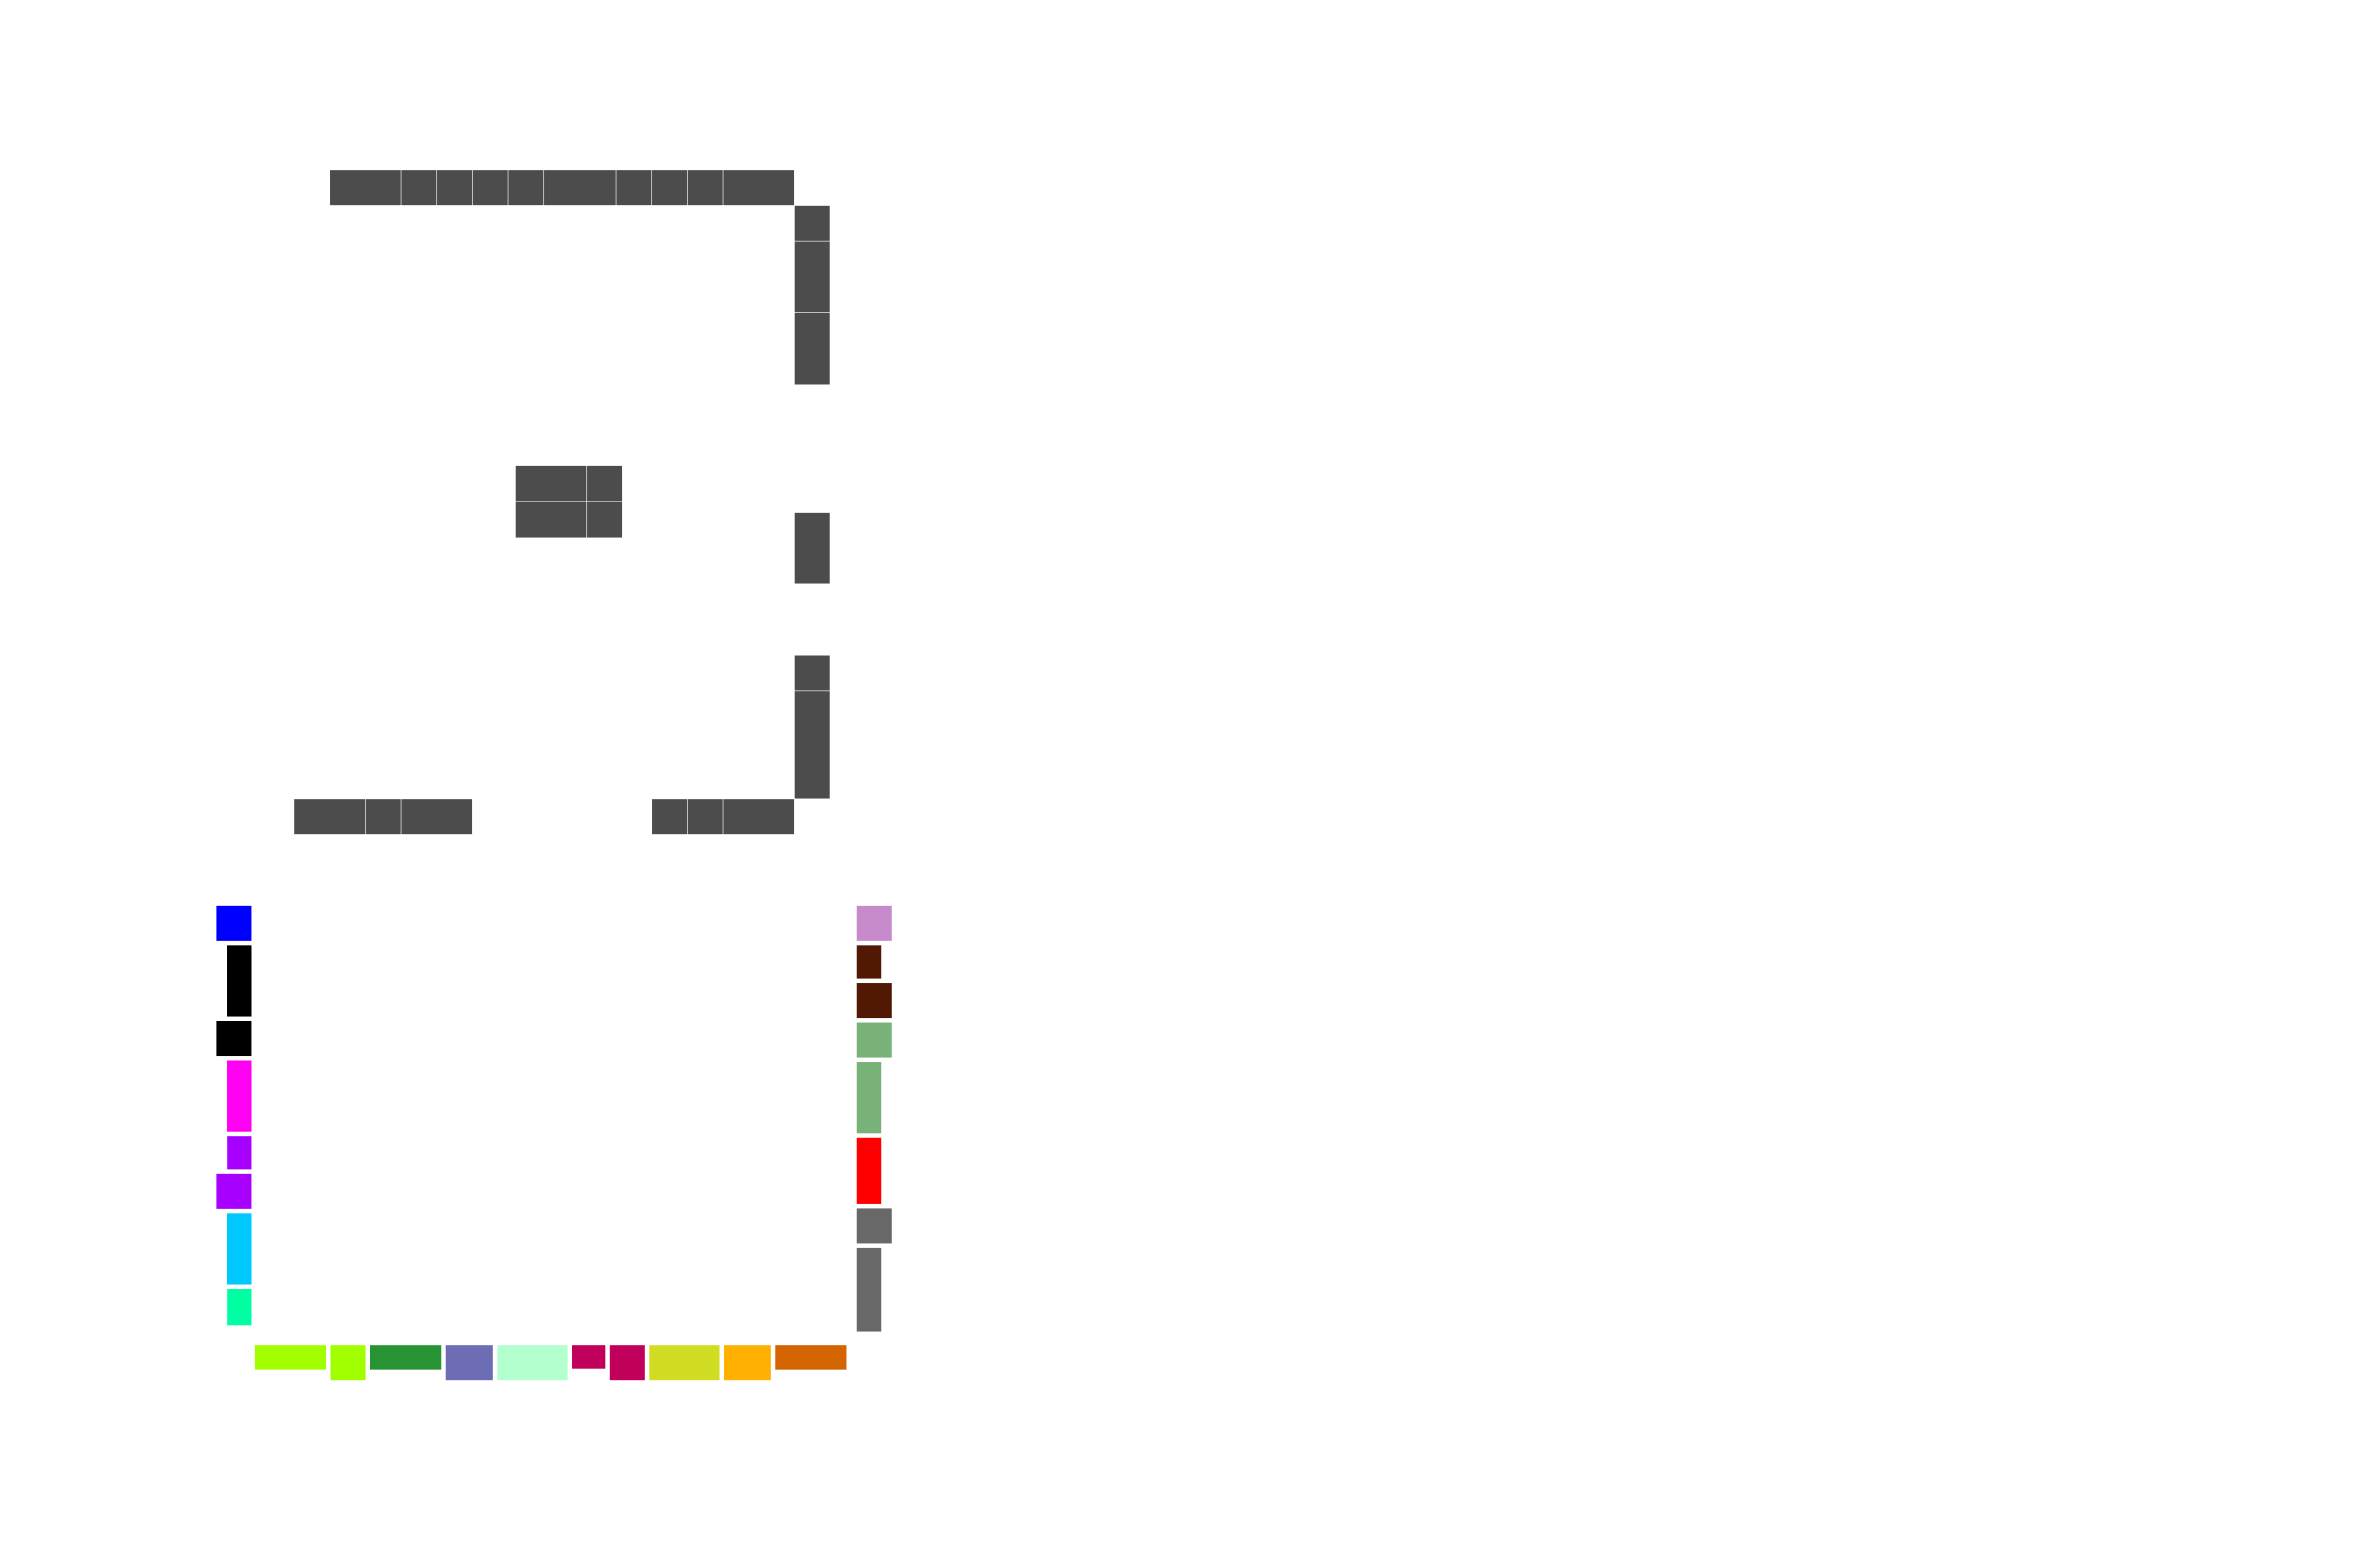 <?xml version="1.0" encoding="UTF-8"?>
<svg id="Capa_1" xmlns="http://www.w3.org/2000/svg" version="1.1" viewBox="0 0 3916 2586">
  <!-- Generator: Adobe Illustrator 29.8.1, SVG Export Plug-In . SVG Version: 2.1.1 Build 2)  -->
  <defs>
    <style>
      .st0 {
        fill: red;
      }

      .st0, .st1, .st2, .st3, .st4, .st5, .st6, .st7, .st8, .st9, .st10, .st11, .st12, .st13, .st14, .st15, .st16, .st17, .st18, .st19 {
        isolation: isolate;
      }

      .st1 {
        fill: #79b279;
      }

      .st2 {
        fill: #00c9ff;
      }

      .st3 {
        fill: blue;
      }

      .st4 {
        fill: #d36400;
      }

      .st5 {
        fill: #d0dd22;
      }

      .st6 {
        fill: #c78bcc;
      }

      .st7 {
        fill: #ff00f3;
      }

      .st8 {
        fill: #a2ff00;
      }

      .st10 {
        fill: #6d6db5;
      }

      .st11 {
        fill: #a700ff;
      }

      .st12 {
        fill: #ffb000;
      }

      .st13 {
        fill: #289332;
      }

      .st14 {
        fill: #c1005c;
      }

      .st15 {
        opacity: .7;
      }

      .st16 {
        fill: #00ffa3;
      }

      .st17 {
        fill: #511803;
      }

      .st18 {
        fill: #b3ffce;
      }

      .st19 {
        fill: #686868;
      }
    </style>
  </defs>
  <g>
    <rect class="st15" x="543.6" y="280.6" width="117" height="58"/>
    <rect class="st15" x="661.6" y="280.6" width="58" height="58"/>
    <rect class="st15" x="720.6" y="280.6" width="58" height="58"/>
    <rect class="st15" x="779.6" y="280.6" width="58" height="58"/>
    <rect class="st15" x="838.6" y="280.6" width="58" height="58"/>
    <rect class="st15" x="897.6" y="280.6" width="58" height="58"/>
    <rect class="st15" x="956.6" y="280.6" width="58" height="58"/>
    <rect class="st15" x="1015.6" y="280.6" width="58" height="58"/>
    <rect class="st15" x="1074.6" y="280.6" width="58" height="58"/>
    <rect class="st15" x="1133.6" y="280.6" width="58" height="58"/>
    <rect class="st15" x="1192.6" y="280.6" width="117" height="58"/>
  </g>
  <g>
    <rect class="st15" x="1310.6" y="339.6" width="58" height="58"/>
    <rect class="st15" x="1310.6" y="398.6" width="58" height="117"/>
    <rect class="st15" x="1310.6" y="516.6" width="58" height="117"/>
  </g>
  <g>
    <rect class="st15" x="1310.6" y="1199.6" width="58" height="117"/>
    <rect class="st15" x="1310.6" y="845.6" width="58" height="117"/>
    <rect class="st15" x="1310.6" y="1081.6" width="58" height="58"/>
    <rect class="st15" x="1310.6" y="1140.6" width="58" height="58"/>
  </g>
  <g>
    <rect class="st15" x="1192.6" y="1317.6" width="117" height="58"/>
    <rect class="st15" x="1133.6" y="1317.6" width="58" height="58"/>
    <rect class="st15" x="1074.6" y="1317.6" width="58" height="58"/>
  </g>
  <g>
    <rect class="st3" x="356.2" y="1494.1" width="58" height="58"/>
    <rect class="st9" x="356.2" y="1683.9" width="58" height="58"/>
    <rect class="st11" x="356.2" y="1935.8" width="58" height="58"/>
    <rect class="st11" x="374.7" y="1873.7" width="39.5" height="55.1"/>
    <rect class="st16" x="374.7" y="2125.6" width="39.5" height="60"/>
    <rect class="st9" x="374.4" y="1559.1" width="39.9" height="117.8"/>
    <rect class="st7" x="374.4" y="1748.9" width="39.9" height="117.8"/>
    <rect class="st2" x="374.4" y="2000.8" width="39.9" height="117.8"/>
  </g>
  <g>
    <rect class="st19" x="1412.5" y="1993.1" width="58" height="58"/>
    <rect class="st1" x="1412.5" y="1686.3" width="58" height="58"/>
    <rect class="st6" x="1412.5" y="1494.1" width="58" height="58"/>
    <rect class="st17" x="1412.5" y="1621.3" width="58" height="58"/>
    <rect class="st19" x="1412.5" y="2058.1" width="39.9" height="137.3"/>
    <rect class="st0" x="1412.5" y="1876.2" width="39.9" height="109.9"/>
    <rect class="st1" x="1412.5" y="1751.3" width="39.9" height="117.9"/>
    <rect class="st17" x="1412.5" y="1559.1" width="39.9" height="55.2"/>
  </g>
  <g>
    <rect class="st8" x="544.4" y="2218.3" width="58" height="58"/>
    <rect class="st14" x="1005.3" y="2218.3" width="58" height="58"/>
    <rect class="st12" x="1193.6" y="2218.3" width="78" height="58"/>
    <rect class="st10" x="734.2" y="2218.3" width="78.5" height="58"/>
    <rect class="st18" x="819.7" y="2218.3" width="116.3" height="58"/>
    <rect class="st5" x="1070.3" y="2218.3" width="116.3" height="58"/>
    <rect class="st14" x="943" y="2218.3" width="55.3" height="38.4"/>
    <rect class="st8" x="419.6" y="2218.3" width="117.8" height="39.9"/>
    <rect class="st13" x="609.4" y="2218.3" width="117.8" height="39.9"/>
    <rect class="st4" x="1278.6" y="2218.3" width="117.8" height="39.9"/>
  </g>
  <g>
    <rect class="st15" x="661.6" y="1317.6" width="117" height="58"/>
    <rect class="st15" x="602.6" y="1317.6" width="58" height="58"/>
    <rect class="st15" x="485.9" y="1317.6" width="115.7" height="58"/>
  </g>
  <g>
    <rect class="st15" x="968.1" y="827.9" width="58" height="58"/>
    <rect class="st15" x="968.1" y="768.9" width="58" height="58"/>
    <rect class="st15" x="850.1" y="827.9" width="117" height="58"/>
    <rect class="st15" x="850.1" y="768.9" width="117" height="58"/>
  </g>
</svg>